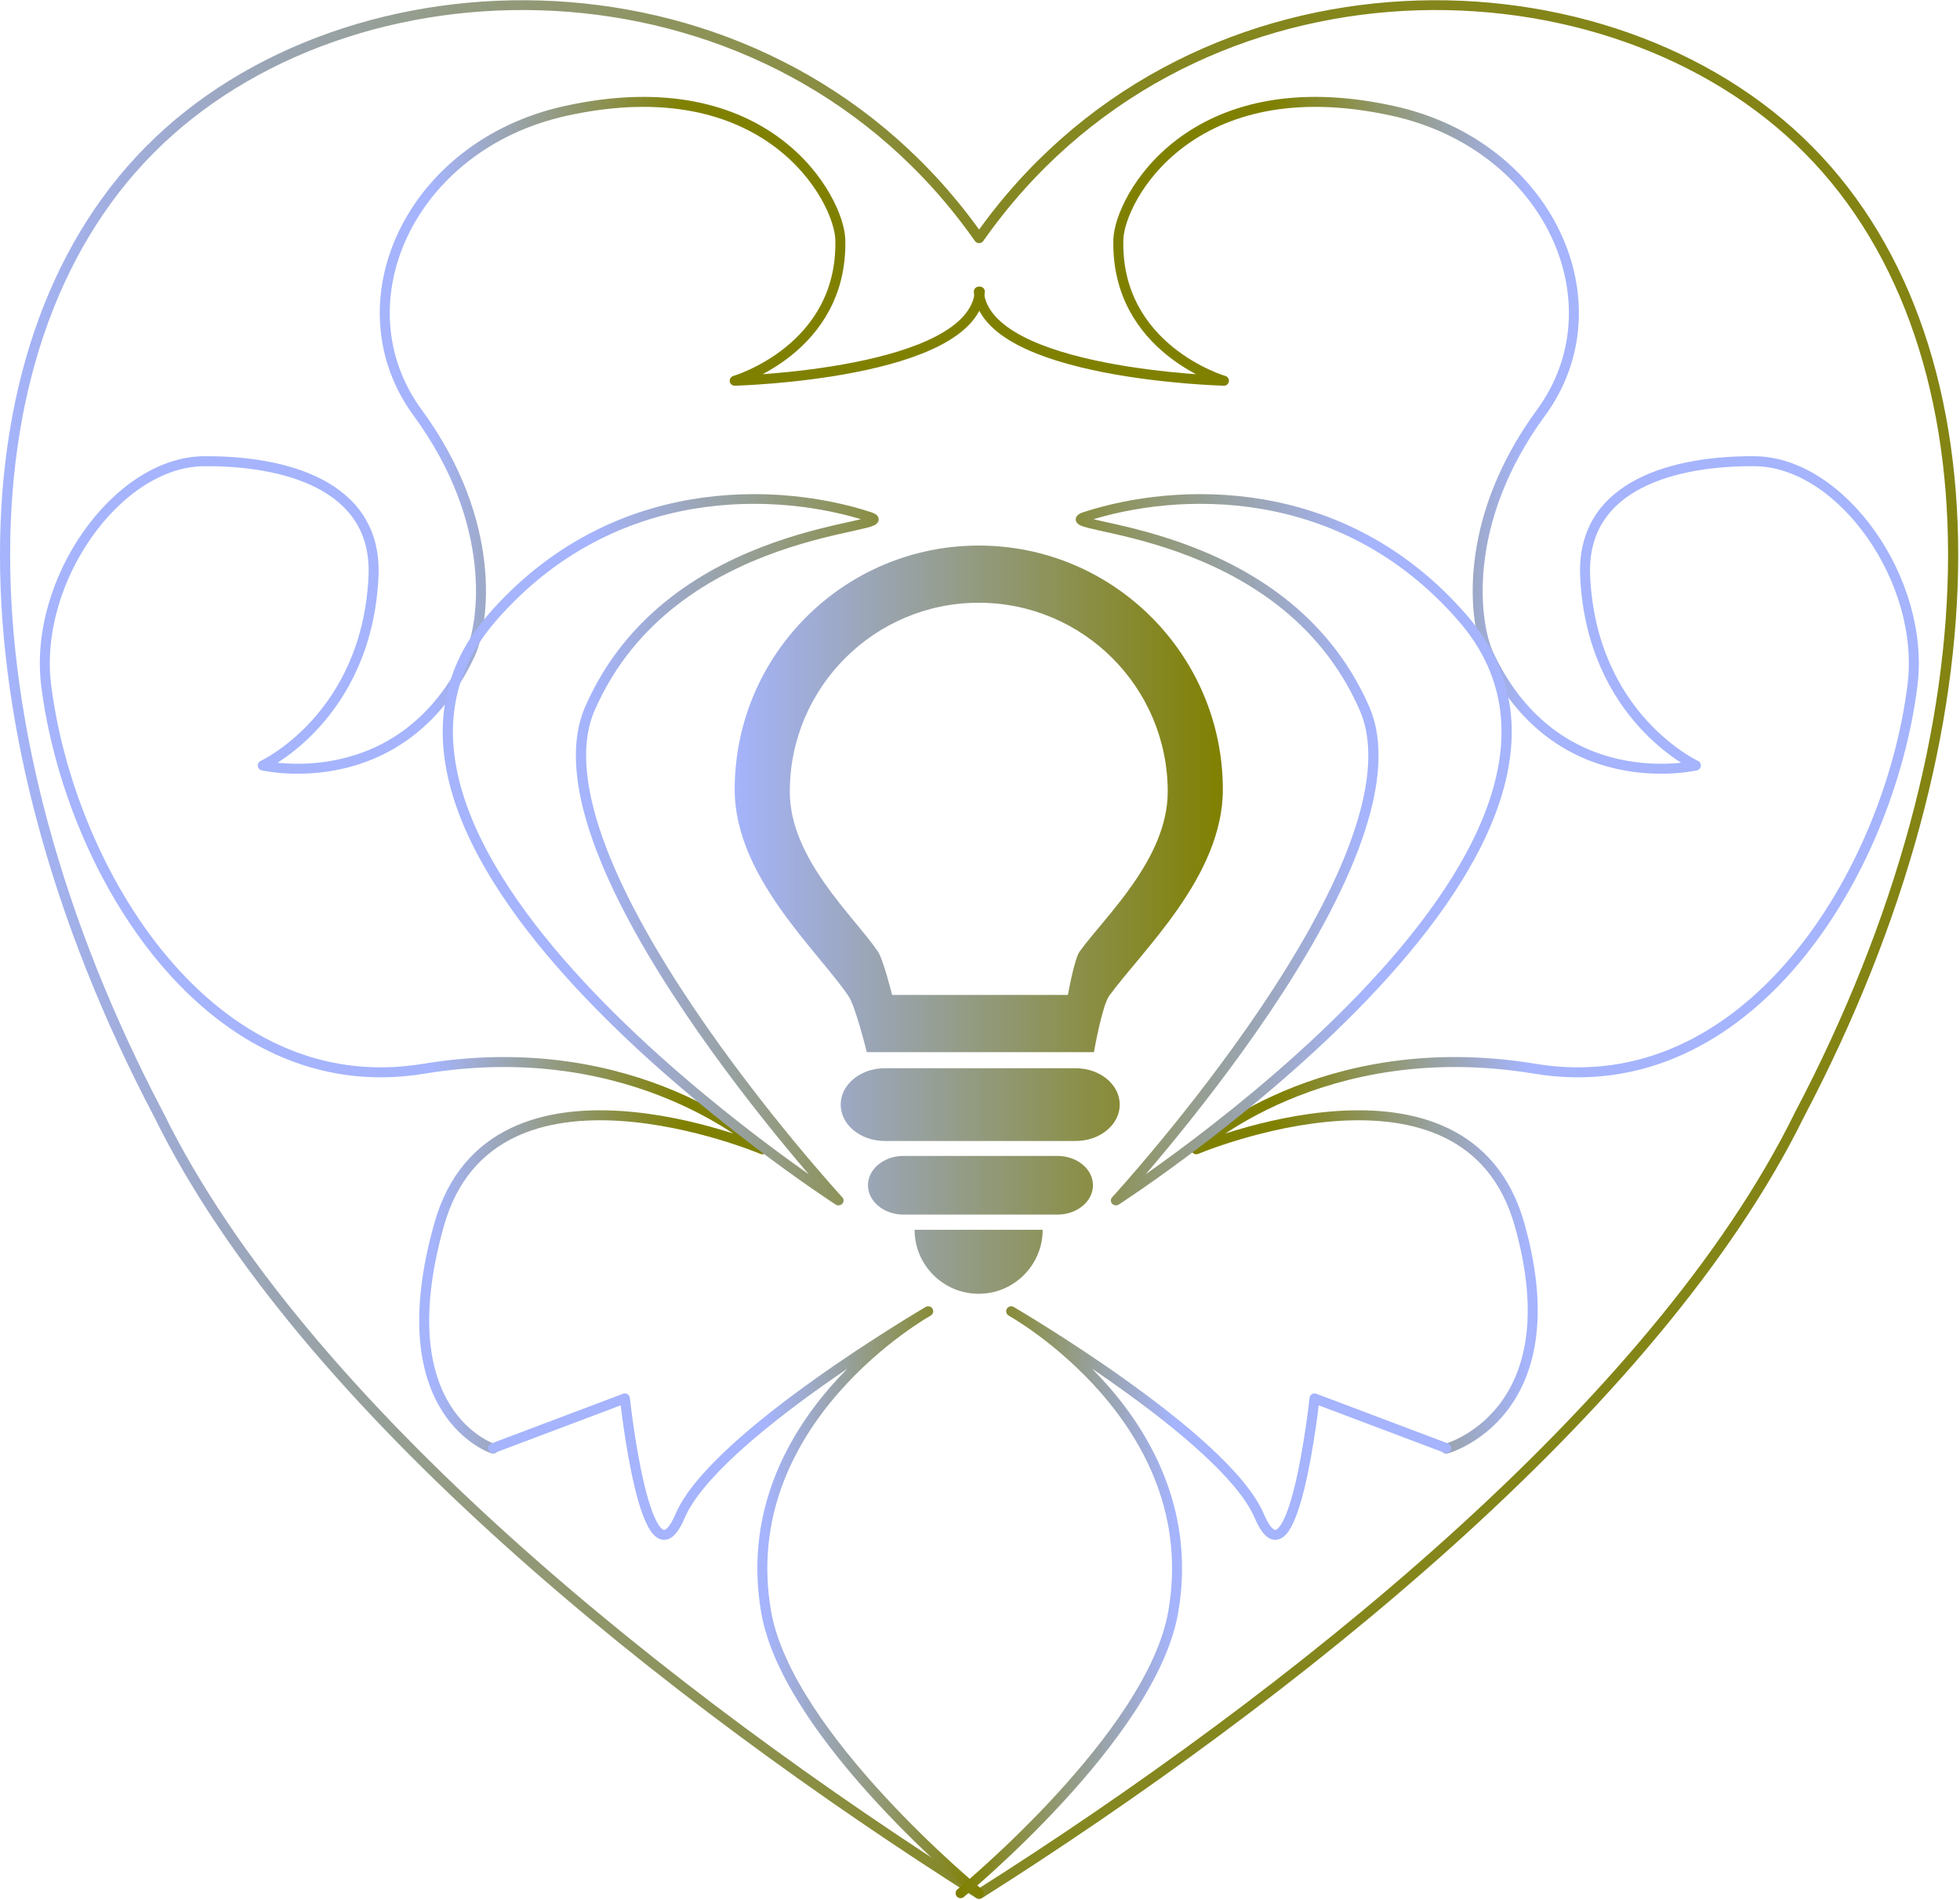 <?xml version="1.0" encoding="UTF-8" standalone="no"?>
<!DOCTYPE svg PUBLIC "-//W3C//DTD SVG 1.1//EN" "http://www.w3.org/Graphics/SVG/1.1/DTD/svg11.dtd">
<svg width="100%" height="100%" viewBox="0 0 393 381" version="1.1" xmlns="http://www.w3.org/2000/svg" xmlns:xlink="http://www.w3.org/1999/xlink" xml:space="preserve" xmlns:serif="http://www.serif.com/" style="fill-rule:evenodd;clip-rule:evenodd;stroke-linecap:round;stroke-linejoin:round;stroke-miterlimit:1.5;">
    <g transform="matrix(1,0,0,1,-3.74,-15.574)">
        <g>
            <g transform="matrix(1.203,0,0,1.162,-58.35,-60.583)">
                <path d="M214.804,106.658C248.983,56.238 317.339,56.238 351.518,89.859C385.698,123.48 385.698,190.722 351.518,257.964C327.593,308.395 266.072,358.827 214.804,392.448C163.536,358.827 102.015,308.395 78.09,257.964C43.912,190.722 43.912,123.48 78.09,89.859C112.269,56.238 180.626,56.238 214.804,106.658Z" style="fill:none;stroke:url(#_Linear1);stroke-width:1.69px;"/>
            </g>
            <path d="M102.606,306.109C102.606,306.109 81.094,299.286 91.767,261.238C102.44,223.19 156.597,246.071 156.597,246.071C156.597,246.071 131.541,222.819 88.708,229.915C45.875,237.011 17.677,190.375 12.999,153.008C10.373,132.03 27.241,108.226 44.609,108.074C60.235,107.937 79.516,112.534 78.63,131.218C77.291,159.443 56.425,169.089 56.425,169.089C56.425,169.089 84.295,175.715 97.915,146.975C100.861,140.758 103.672,120.438 87.489,98.352C71.482,76.508 85.85,44.73 117.111,37.826C157.742,28.852 172.034,55.542 172.232,63.642C172.771,85.61 151.059,91.932 151.059,91.932C151.059,91.932 198.834,90.705 200.212,74.061" style="fill:none;stroke:url(#_Linear2);stroke-width:2px;"/>
            <g transform="matrix(-1,0,0,1,400.212,0)">
                <path d="M106.47,306.109C106.47,306.109 81.094,299.286 91.767,261.238C102.44,223.19 156.597,246.071 156.597,246.071C156.597,246.071 131.541,222.819 88.708,229.915C45.875,237.011 17.677,190.375 12.999,153.008C10.373,132.03 27.241,108.226 44.609,108.074C60.235,107.937 79.516,112.534 78.63,131.218C77.291,159.443 56.425,169.089 56.425,169.089C56.425,169.089 84.295,175.715 97.915,146.975C100.861,140.758 103.672,120.438 87.489,98.352C71.482,76.508 85.85,44.73 117.111,37.826C157.742,28.852 172.034,55.542 172.232,63.642C172.771,85.61 151.059,91.932 151.059,91.932C151.059,91.932 198.834,90.705 200.212,74.061" style="fill:none;stroke:url(#_Linear3);stroke-width:2px;"/>
            </g>
            <g transform="matrix(1,0,0,1,-0.001,0)">
                <path d="M200.001,395.26C200.001,395.26 161.67,363.805 157.359,338.84C150.707,300.326 189.86,278.552 189.86,278.552C189.86,278.552 146.925,303.643 140.114,319.605C133.303,335.567 129.036,296.03 129.036,296.03L102.607,306.007" style="fill:none;stroke:url(#_Linear4);stroke-width:2px;"/>
            </g>
            <g transform="matrix(-1,0,0,1,396.349,0)">
                <path d="M200.001,395.26C200.001,395.26 161.67,363.805 157.359,338.84C150.707,300.326 189.86,278.552 189.86,278.552C189.86,278.552 146.925,303.643 140.114,319.605C133.303,335.567 129.036,296.03 129.036,296.03L102.607,306.007" style="fill:none;stroke:url(#_Linear5);stroke-width:2px;"/>
            </g>
            <g transform="matrix(0.794,0,0,0.753,41.12,67.957)">
                <path d="M172.394,68.041C182.526,71.519 122.634,69.246 101.93,119.059C85.308,159.054 164.664,250.177 164.664,250.177C164.664,250.177 26.647,156.395 77.106,95.052C107.624,57.951 149.718,60.256 172.394,68.041Z" style="fill:none;stroke:url(#_Linear6);stroke-width:2.58px;"/>
            </g>
            <g transform="matrix(-0.794,0,0,0.753,358.244,67.957)">
                <path d="M172.394,68.041C182.526,71.519 122.634,69.246 101.93,119.059C85.308,159.054 164.664,250.177 164.664,250.177C164.664,250.177 26.647,156.395 77.106,95.052C107.624,57.951 149.718,60.256 172.394,68.041Z" style="fill:none;stroke:url(#_Linear7);stroke-width:2.58px;"/>
            </g>
            <g id="lightbulb" transform="matrix(2.476,7.60981e-17,-7.60981e-17,2.476,-263.709,-638.362)">
                <path d="M176.716,344.772C174.185,341.051 167.513,335.092 167.513,328.065C167.513,317.156 176.369,308.3 187.278,308.3C198.187,308.3 207.044,317.156 207.044,328.065C207.044,335.092 200.48,341.127 197.84,344.772C197.26,345.574 196.605,349.333 196.605,349.333L178.21,349.333C178.21,349.333 177.31,345.644 176.716,344.772ZM179.101,341.169C177.141,338.289 171.975,333.675 171.975,328.235C171.975,319.789 178.832,312.932 187.278,312.932C195.724,312.932 202.581,319.789 202.581,328.235C202.581,333.675 197.499,338.348 195.456,341.169C195.006,341.79 194.499,344.7 194.499,344.7L180.258,344.7C180.258,344.7 179.561,341.845 179.101,341.169Z" style="fill:url(#_Linear8);"/>
                <g transform="matrix(3.70602e-17,0.605,-0.733,4.48888e-17,446.38,262.525)">
                    <path d="M155.377,363.866C155.377,366.553 153.195,368.735 150.508,368.735C147.831,368.735 145.656,366.57 145.639,363.897L145.639,353.321L145.639,342.744C145.656,340.071 147.831,337.906 150.508,337.906C153.195,337.906 155.377,340.088 155.377,342.775L155.377,363.866Z" style="fill:url(#_Linear9);"/>
                </g>
                <g transform="matrix(2.98845e-17,0.488,-0.591,3.61973e-17,396.228,286.667)">
                    <path d="M155.377,363.866C155.377,366.553 153.195,368.735 150.508,368.735C147.831,368.735 145.656,366.57 145.639,363.897L145.639,353.321L145.639,342.744C145.656,340.071 147.831,337.906 150.508,337.906C153.195,337.906 155.377,340.088 155.377,342.775L155.377,363.866Z" style="fill:url(#_Linear10);"/>
                </g>
                <g transform="matrix(0.491,0,0,-0.491,114.274,545.725)">
                    <path d="M159.226,370.685L138.101,370.685C138.101,364.856 142.834,360.123 148.664,360.123C154.493,360.123 159.226,364.856 159.226,370.685Z" style="fill:url(#_Linear11);"/>
                </g>
            </g>
        </g>
    </g>
    <defs>
        <linearGradient id="_Linear1" x1="0" y1="0" x2="1" y2="0" gradientUnits="userSpaceOnUse" gradientTransform="matrix(502.602,0,0,843.457,52.456,149.414)"><stop offset="0" style="stop-color:rgb(165,180,252);stop-opacity:1"/><stop offset="0.15" style="stop-color:rgb(147,155,131);stop-opacity:1"/><stop offset="0.33" style="stop-color:rgb(133,135,34);stop-opacity:1"/><stop offset="1" style="stop-color:rgb(128,128,0);stop-opacity:1"/></linearGradient>
        <linearGradient id="_Linear2" x1="0" y1="0" x2="1" y2="0" gradientUnits="userSpaceOnUse" gradientTransform="matrix(50.426,0,0,92.736,90.492,261.238)"><stop offset="0" style="stop-color:rgb(165,180,252);stop-opacity:1"/><stop offset="1" style="stop-color:rgb(128,128,0);stop-opacity:1"/></linearGradient>
        <linearGradient id="_Linear3" x1="0" y1="0" x2="1" y2="0" gradientUnits="userSpaceOnUse" gradientTransform="matrix(50.426,0,0,92.736,90.492,261.238)"><stop offset="0" style="stop-color:rgb(165,180,252);stop-opacity:1"/><stop offset="1" style="stop-color:rgb(128,128,0);stop-opacity:1"/></linearGradient>
        <linearGradient id="_Linear4" x1="0" y1="0" x2="1" y2="0" gradientUnits="userSpaceOnUse" gradientTransform="matrix(42.642,0,0,56.42,157.359,338.84)"><stop offset="0" style="stop-color:rgb(165,180,252);stop-opacity:1"/><stop offset="1" style="stop-color:rgb(128,128,0);stop-opacity:1"/></linearGradient>
        <linearGradient id="_Linear5" x1="0" y1="0" x2="1" y2="0" gradientUnits="userSpaceOnUse" gradientTransform="matrix(42.642,0,0,56.42,157.359,338.84)"><stop offset="0" style="stop-color:rgb(165,180,252);stop-opacity:1"/><stop offset="1" style="stop-color:rgb(128,128,0);stop-opacity:1"/></linearGradient>
        <linearGradient id="_Linear6" x1="0" y1="0" x2="1" y2="0" gradientUnits="userSpaceOnUse" gradientTransform="matrix(97.743,0,0,150,102.257,125)"><stop offset="0" style="stop-color:rgb(165,180,252);stop-opacity:1"/><stop offset="1" style="stop-color:rgb(128,128,0);stop-opacity:1"/></linearGradient>
        <linearGradient id="_Linear7" x1="0" y1="0" x2="1" y2="0" gradientUnits="userSpaceOnUse" gradientTransform="matrix(97.743,0,0,150,102.257,125)"><stop offset="0" style="stop-color:rgb(165,180,252);stop-opacity:1"/><stop offset="1" style="stop-color:rgb(128,128,0);stop-opacity:1"/></linearGradient>
        <linearGradient id="_Linear8" x1="0" y1="0" x2="1" y2="0" gradientUnits="userSpaceOnUse" gradientTransform="matrix(39.532,1.02637e-14,-1.02637e-14,39.532,167.513,338.59)"><stop offset="0" style="stop-color:rgb(165,180,252);stop-opacity:1"/><stop offset="1" style="stop-color:rgb(128,128,0);stop-opacity:1"/></linearGradient>
        <linearGradient id="_Linear9" x1="0" y1="0" x2="1" y2="0" gradientUnits="userSpaceOnUse" gradientTransform="matrix(2.09576e-14,-53.925,65.316,1.73026e-14,125.677,380.4)"><stop offset="0" style="stop-color:rgb(165,180,252);stop-opacity:1"/><stop offset="1" style="stop-color:rgb(128,128,0);stop-opacity:1"/></linearGradient>
        <linearGradient id="_Linear10" x1="0" y1="0" x2="1" y2="0" gradientUnits="userSpaceOnUse" gradientTransform="matrix(2.59898e-14,-66.873,80.999,2.14572e-14,106.388,386.902)"><stop offset="0" style="stop-color:rgb(165,180,252);stop-opacity:1"/><stop offset="1" style="stop-color:rgb(128,128,0);stop-opacity:1"/></linearGradient>
        <linearGradient id="_Linear11" x1="0" y1="0" x2="1" y2="0" gradientUnits="userSpaceOnUse" gradientTransform="matrix(80.501,-2.09008e-14,-2.09008e-14,-80.501,108.413,421.805)"><stop offset="0" style="stop-color:rgb(165,180,252);stop-opacity:1"/><stop offset="1" style="stop-color:rgb(128,128,0);stop-opacity:1"/></linearGradient>
    </defs>
</svg>
